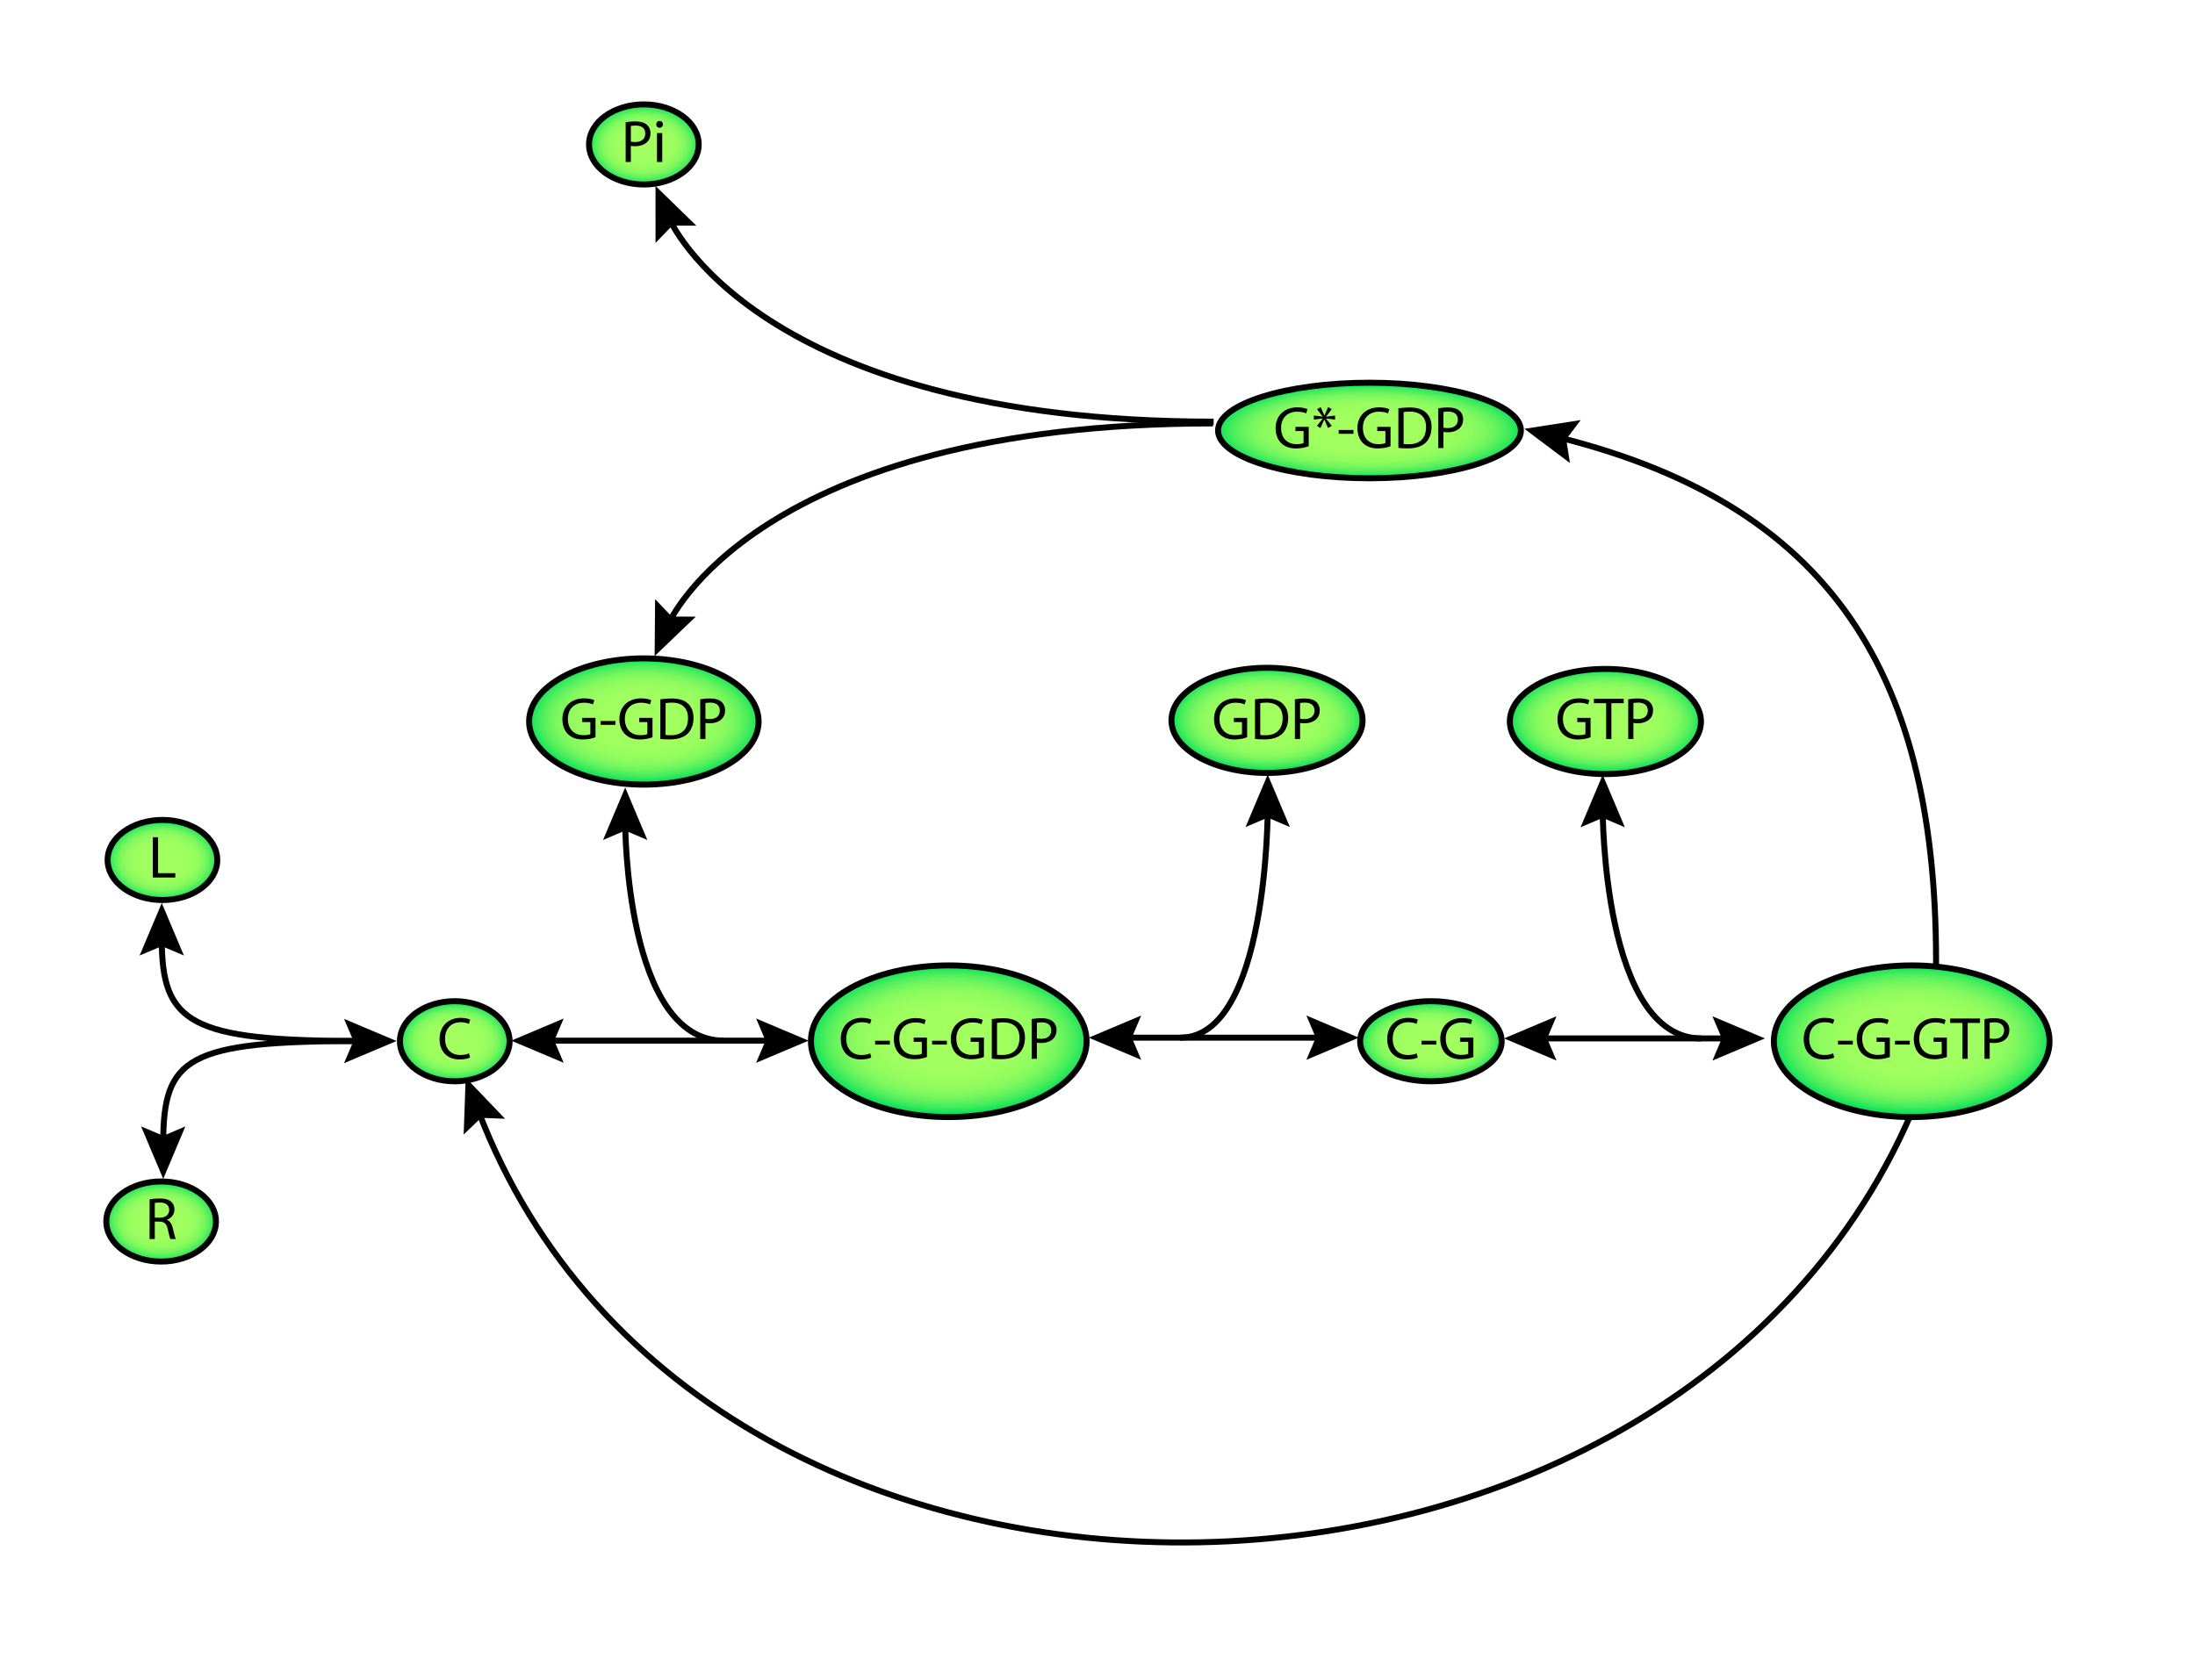 <?xml version="1.0" encoding="utf-8"?>
<!-- Generator: Adobe Illustrator 13.0.0, SVG Export Plug-In . SVG Version: 6.00 Build 14948)  -->
<!DOCTYPE svg PUBLIC "-//W3C//DTD SVG 1.1//EN" "http://www.w3.org/Graphics/SVG/1.1/DTD/svg11.dtd">
<svg version="1.1"
	 id="svg6472" xmlns:rdf="http://www.w3.org/1999/02/22-rdf-syntax-ns#" xmlns:sodipodi="http://inkscape.sourceforge.net/DTD/sodipodi-0.dtd" xmlns:cc="http://web.resource.org/cc/" xmlns:xml="http://www.w3.org/XML/1998/namespace" xmlns:inkscape="http://www.inkscape.org/namespaces/inkscape" xmlns:svg="http://www.w3.org/2000/svg" xmlns:dc="http://purl.org/dc/elements/1.1/" sodipodi:docbase="C:\Documents and Settings\pvil005\Desktop\Repository_diagrams\Signal_Transduction_Pathways" sodipodi:version="0.32" sodipodi:docname="thomsen_neubig_1989.svg" inkscape:version="0.40+cvs"
	 xmlns="http://www.w3.org/2000/svg" xmlns:xlink="http://www.w3.org/1999/xlink" x="0px" y="0px" width="367px" height="281px"
	 viewBox="206.445 252.138 367 281" enable-background="new 206.445 252.138 367 281" xml:space="preserve">
<sodipodi:namedview  pagecolor="#ffffff" inkscape:cx="366.95913" bordercolor="#666666" borderopacity="1.0" inkscape:zoom="2.0000000" inkscape:cy="638.57916" id="base" inkscape:current-layer="layer1" inkscape:window-x="16" inkscape:window-width="1225" inkscape:window-height="941" inkscape:pageshadow="2" inkscape:pageopacity="0.0" inkscape:window-y="1" inkscape:document-units="px">
	</sodipodi:namedview>
<g>
	
		<radialGradient id="path14489_1_" cx="142.563" cy="97.594" r="16.187" gradientTransform="matrix(0.577 0 0 0.407 231.854 236.614)" gradientUnits="userSpaceOnUse">
		<stop  offset="0" style="stop-color:#A2FF5F"/>
		<stop  offset="0.408" style="stop-color:#A0FF5F"/>
		<stop  offset="0.555" style="stop-color:#99FD5F"/>
		<stop  offset="0.66" style="stop-color:#8EFB5E"/>
		<stop  offset="0.745" style="stop-color:#7DF85E"/>
		<stop  offset="0.817" style="stop-color:#67F35D"/>
		<stop  offset="0.882" style="stop-color:#4BEE5C"/>
		<stop  offset="0.94" style="stop-color:#2BE85B"/>
		<stop  offset="0.992" style="stop-color:#07E05A"/>
		<stop  offset="1" style="stop-color:#00DF5A"/>
	</radialGradient>
	<path id="path14489" fill="url(#path14489_1_)" stroke="#000000" d="M323.265,276.295c0,3.7-4.105,6.701-9.167,6.701
		c-5.063,0-9.167-2.999-9.167-6.701s4.104-6.7,9.167-6.7C319.159,269.596,323.265,272.594,323.265,276.295z"/>
	<g enable-background="new    ">
		<path d="M311.053,272.584c0.419-0.08,0.969-0.14,1.669-0.14c0.859,0,1.489,0.2,1.889,0.56c0.37,0.32,0.6,0.81,0.6,1.409
			c0,0.61-0.18,1.089-0.53,1.439c-0.46,0.49-1.209,0.739-2.059,0.739c-0.26,0-0.5-0.01-0.7-0.06v2.699h-0.869V272.584z
			 M311.922,275.822c0.19,0.05,0.44,0.07,0.72,0.07c1.06,0,1.689-0.52,1.689-1.429c0-0.899-0.629-1.329-1.589-1.329
			c-0.38,0-0.67,0.04-0.82,0.07V275.822z"/>
		<path d="M316.712,273.503c-0.33,0-0.55-0.26-0.55-0.569c0-0.31,0.23-0.56,0.57-0.56s0.56,0.25,0.56,0.56
			c0,0.31-0.22,0.569-0.57,0.569H316.712z M316.292,279.23v-4.837h0.879v4.837H316.292z"/>
	</g>
</g>
<g>
	
		<radialGradient id="path14499_1_" cx="142.495" cy="99.981" r="16.188" gradientTransform="matrix(0.577 0 0 0.407 200.274 385.631)" gradientUnits="userSpaceOnUse">
		<stop  offset="0" style="stop-color:#A2FF5F"/>
		<stop  offset="0.408" style="stop-color:#A0FF5F"/>
		<stop  offset="0.555" style="stop-color:#99FD5F"/>
		<stop  offset="0.66" style="stop-color:#8EFB5E"/>
		<stop  offset="0.745" style="stop-color:#7DF85E"/>
		<stop  offset="0.817" style="stop-color:#67F35D"/>
		<stop  offset="0.882" style="stop-color:#4BEE5C"/>
		<stop  offset="0.94" style="stop-color:#2BE85B"/>
		<stop  offset="0.992" style="stop-color:#07E05A"/>
		<stop  offset="1" style="stop-color:#00DF5A"/>
	</radialGradient>
	<path id="path14499" fill="url(#path14499_1_)" stroke="#000000" d="M291.645,426.283c0,3.701-4.105,6.701-9.167,6.701
		s-9.166-3-9.166-6.701s4.104-6.701,9.166-6.701C287.54,419.584,291.645,422.582,291.645,426.283z"/>
	<g enable-background="new    ">
		<path d="M285.036,429.008c-0.31,0.16-0.959,0.32-1.779,0.32c-1.899,0-3.318-1.2-3.318-3.419c0-2.118,1.429-3.538,3.518-3.538
			c0.83,0,1.369,0.181,1.599,0.3l-0.22,0.71c-0.32-0.16-0.79-0.279-1.35-0.279c-1.579,0-2.628,1.009-2.628,2.778
			c0,1.659,0.95,2.708,2.579,2.708c0.54,0,1.08-0.109,1.429-0.279L285.036,429.008z"/>
	</g>
</g>
<g>
	
		<radialGradient id="path14509_1_" cx="143.227" cy="88.824" r="16.187" gradientTransform="matrix(0.577 0 0 0.407 150.979 359.851)" gradientUnits="userSpaceOnUse">
		<stop  offset="0" style="stop-color:#A2FF5F"/>
		<stop  offset="0.408" style="stop-color:#A0FF5F"/>
		<stop  offset="0.555" style="stop-color:#99FD5F"/>
		<stop  offset="0.66" style="stop-color:#8EFB5E"/>
		<stop  offset="0.745" style="stop-color:#7DF85E"/>
		<stop  offset="0.817" style="stop-color:#67F35D"/>
		<stop  offset="0.882" style="stop-color:#4BEE5C"/>
		<stop  offset="0.94" style="stop-color:#2BE85B"/>
		<stop  offset="0.992" style="stop-color:#07E05A"/>
		<stop  offset="1" style="stop-color:#00DF5A"/>
	</radialGradient>
	<path id="path14509" fill="url(#path14509_1_)" stroke="#000000" d="M242.773,395.966c0,3.701-4.105,6.701-9.167,6.701
		c-5.063,0-9.166-3-9.166-6.701s4.104-6.699,9.166-6.699C238.667,389.267,242.773,392.265,242.773,395.966z"/>
	<g enable-background="new    ">
		<path d="M231.997,392.165h0.879v6.007h2.878v0.729h-3.758V392.165z"/>
	</g>
</g>
<g>
	
		<radialGradient id="path14519_1_" cx="142.846" cy="88.824" r="16.186" gradientTransform="matrix(0.577 0 0 0.407 150.979 420.314)" gradientUnits="userSpaceOnUse">
		<stop  offset="0" style="stop-color:#A2FF5F"/>
		<stop  offset="0.408" style="stop-color:#A0FF5F"/>
		<stop  offset="0.555" style="stop-color:#99FD5F"/>
		<stop  offset="0.66" style="stop-color:#8EFB5E"/>
		<stop  offset="0.745" style="stop-color:#7DF85E"/>
		<stop  offset="0.817" style="stop-color:#67F35D"/>
		<stop  offset="0.882" style="stop-color:#4BEE5C"/>
		<stop  offset="0.94" style="stop-color:#2BE85B"/>
		<stop  offset="0.992" style="stop-color:#07E05A"/>
		<stop  offset="1" style="stop-color:#00DF5A"/>
	</radialGradient>
	<path id="path14519" fill="url(#path14519_1_)" stroke="#000000" d="M242.553,456.429c0,3.701-4.105,6.701-9.167,6.701
		c-5.063,0-9.166-2.998-9.166-6.701c0-3.701,4.104-6.699,9.166-6.699C238.448,449.729,242.553,452.728,242.553,456.429z"/>
	<g enable-background="new    ">
		<path d="M231.456,452.728c0.439-0.09,1.079-0.149,1.669-0.149c0.93,0,1.539,0.18,1.959,0.56c0.33,0.29,0.53,0.75,0.53,1.279
			c0,0.88-0.57,1.469-1.27,1.709v0.03c0.51,0.18,0.82,0.659,0.99,1.359c0.22,0.939,0.379,1.589,0.509,1.849h-0.899
			c-0.11-0.189-0.26-0.77-0.439-1.609c-0.2-0.93-0.57-1.279-1.359-1.309h-0.82v2.918h-0.869V452.728z M232.325,455.786h0.89
			c0.93,0,1.519-0.51,1.519-1.279c0-0.869-0.629-1.249-1.549-1.249c-0.42,0-0.71,0.04-0.86,0.08V455.786z"/>
	</g>
</g>
<path id="path18370" sodipodi:nodetypes="cc" d="M465.07,282.255"/>
<path id="path18390" sodipodi:nodetypes="cc" d="M282.205,158.956"/>
<g>
	
		<radialGradient id="path14439_1_" cx="167.958" cy="231.093" r="16.188" gradientTransform="matrix(0.745 0 0 0.407 320.611 332.321)" gradientUnits="userSpaceOnUse">
		<stop  offset="0" style="stop-color:#A2FF5F"/>
		<stop  offset="0.408" style="stop-color:#A0FF5F"/>
		<stop  offset="0.555" style="stop-color:#99FD5F"/>
		<stop  offset="0.66" style="stop-color:#8EFB5E"/>
		<stop  offset="0.745" style="stop-color:#7DF85E"/>
		<stop  offset="0.817" style="stop-color:#67F35D"/>
		<stop  offset="0.882" style="stop-color:#4BEE5C"/>
		<stop  offset="0.94" style="stop-color:#2BE85B"/>
		<stop  offset="0.992" style="stop-color:#07E05A"/>
		<stop  offset="1" style="stop-color:#00DF5A"/>
	</radialGradient>
	<path id="path14439_2_" fill="url(#path14439_1_)" stroke="#000000" d="M457.522,426.283c0,3.699-5.299,6.701-11.833,6.701
		c-6.535,0-11.833-3-11.833-6.701c0-3.703,5.298-6.701,11.833-6.701C452.223,419.584,457.522,422.582,457.522,426.283z"/>
	<g enable-background="new    ">
		<path d="M443.48,429.009c-0.309,0.16-0.959,0.32-1.779,0.32c-1.898,0-3.318-1.2-3.318-3.419c0-2.118,1.43-3.538,3.52-3.538
			c0.828,0,1.369,0.181,1.598,0.3l-0.219,0.71c-0.32-0.16-0.789-0.279-1.35-0.279c-1.578,0-2.629,1.009-2.629,2.778
			c0,1.659,0.949,2.708,2.578,2.708c0.541,0,1.08-0.109,1.43-0.279L443.48,429.009z"/>
		<path d="M446.591,426.2v0.64h-2.469v-0.64H446.591z"/>
		<path d="M452.791,428.919c-0.391,0.149-1.17,0.37-2.078,0.37c-1.02,0-1.859-0.26-2.52-0.89c-0.58-0.56-0.939-1.459-0.939-2.509
			c0-2.009,1.389-3.479,3.648-3.479c0.779,0,1.398,0.17,1.689,0.311l-0.221,0.709c-0.359-0.17-0.811-0.289-1.488-0.289
			c-1.641,0-2.709,1.019-2.709,2.708c0,1.709,1.02,2.719,2.598,2.719c0.57,0,0.959-0.08,1.16-0.18v-2.01h-1.359v-0.699h2.219
			V428.919z"/>
	</g>
</g>
<g>
	<g id="path5958_2_" sodipodi:nodetypes="cc">
		<g>
			<path fill="none" stroke="#000000" d="M266.778,426.244c-28.673,0-33.286-2.957-33.286-17.106"/>
			<polygon points="237.196,411.946 233.492,410.374 229.789,411.946 233.492,403.169 			"/>
		</g>
	</g>
	<g id="path5958_3_" sodipodi:nodetypes="cc">
		<g>
			<path fill="none" stroke="#000000" d="M266.778,426.244c-29.093,0-33.042,2.711-33.042,17.089"/>
			<polygon points="230.033,440.524 233.737,442.098 237.44,440.524 233.737,449.303 			"/>
			<polygon points="263.97,429.948 265.542,426.244 263.97,422.54 272.748,426.244 			"/>
		</g>
	</g>
</g>
<g>
	<g>
		<line fill="none" stroke="#000000" x1="335.675" y1="426.185" x2="297.883" y2="426.185"/>
		<polygon points="300.691,422.48 299.119,426.185 300.691,429.888 291.914,426.185 		"/>
		<polygon points="332.866,429.889 334.439,426.185 332.866,422.481 341.644,426.185 		"/>
	</g>
</g>
<g>
	<g>
		<path fill="none" stroke="#000000" d="M327.454,426.185c-16.477,0-16.477-36.372-16.477-36.372"/>
		<polygon points="314.681,392.621 310.977,391.048 307.273,392.621 310.977,383.843 		"/>
	</g>
</g>
<g>
	<g>
		<line fill="none" stroke="#000000" x1="394.445" y1="425.685" x2="427.675" y2="425.685"/>
		<polygon points="424.867,429.389 426.439,425.685 424.867,421.981 433.644,425.685 		"/>
		<polygon points="397.253,421.98 395.681,425.685 397.253,429.388 388.476,425.685 		"/>
	</g>
</g>
<g>
	<g>
		<path fill="none" stroke="#000000" d="M403.795,425.685c14.609,0,14.609-38.039,14.609-38.039"/>
		<polygon points="422.109,390.454 418.404,388.882 414.701,390.454 418.404,381.677 		"/>
	</g>
</g>
<g>
	<g>
		<line fill="none" stroke="#000000" x1="495.57" y1="425.81" x2="463.882" y2="425.81"/>
		<polygon points="466.691,422.105 465.119,425.81 466.691,429.513 457.914,425.81 		"/>
		<polygon points="492.761,429.514 494.333,425.81 492.761,422.106 501.539,425.81 		"/>
	</g>
</g>
<g>
	<g>
		<path fill="none" stroke="#000000" d="M490.891,425.81c-16.477,0-16.477-38.122-16.477-38.122"/>
		<polygon points="478.119,390.496 474.415,388.923 470.71,390.496 474.415,381.718 		"/>
	</g>
</g>
<g>
	
		<radialGradient id="path14429_1_" cx="193.179" cy="-153.795" r="19.374" gradientTransform="matrix(1.331 0 0 0.405 178.221 386.454)" gradientUnits="userSpaceOnUse">
		<stop  offset="0" style="stop-color:#A2FF5F"/>
		<stop  offset="0.408" style="stop-color:#A0FF5F"/>
		<stop  offset="0.555" style="stop-color:#99FD5F"/>
		<stop  offset="0.66" style="stop-color:#8EFB5E"/>
		<stop  offset="0.745" style="stop-color:#7DF85E"/>
		<stop  offset="0.817" style="stop-color:#67F35D"/>
		<stop  offset="0.882" style="stop-color:#4BEE5C"/>
		<stop  offset="0.94" style="stop-color:#2BE85B"/>
		<stop  offset="0.992" style="stop-color:#07E05A"/>
		<stop  offset="1" style="stop-color:#00DF5A"/>
	</radialGradient>
	<path id="path14429_4_" fill="url(#path14429_1_)" stroke="#000000" d="M460.74,324.135c0,4.414-11.341,7.993-25.321,7.993
		c-13.982,0-25.319-3.577-25.319-7.993c0-4.414,11.337-7.99,25.319-7.99C449.399,316.146,460.74,319.721,460.74,324.135z"/>
	<g enable-background="new    ">
		<path d="M425.255,326.771c-0.389,0.149-1.168,0.37-2.078,0.37c-1.02,0-1.859-0.26-2.519-0.89c-0.579-0.56-0.939-1.459-0.939-2.509
			c0-2.009,1.39-3.479,3.648-3.479c0.779,0,1.4,0.17,1.689,0.311l-0.221,0.709c-0.359-0.17-0.809-0.29-1.488-0.29
			c-1.639,0-2.708,1.02-2.708,2.709c0,1.709,1.019,2.719,2.599,2.719c0.568,0,0.959-0.08,1.158-0.18v-2.01h-1.359v-0.699h2.219
			V326.771z"/>
		<path d="M429.107,320.575l-0.949,1.239v0.02l1.51-0.199v0.679l-1.51-0.18v0.021l0.959,1.209l-0.629,0.35l-0.609-1.399h-0.02
			l-0.641,1.409l-0.57-0.359l0.951-1.22v-0.02l-1.48,0.189v-0.679l1.469,0.189v-0.021l-0.939-1.229l0.611-0.34l0.619,1.379h0.02
			l0.609-1.39L429.107,320.575z"/>
		<path d="M432.738,324.053v0.64h-2.469v-0.64H432.738z"/>
		<path d="M438.937,326.771c-0.391,0.149-1.17,0.37-2.078,0.37c-1.02,0-1.859-0.26-2.52-0.89c-0.58-0.56-0.939-1.459-0.939-2.509
			c0-2.009,1.389-3.479,3.648-3.479c0.779,0,1.398,0.17,1.689,0.311l-0.221,0.709c-0.359-0.17-0.811-0.29-1.488-0.29
			c-1.641,0-2.709,1.02-2.709,2.709c0,1.709,1.02,2.719,2.598,2.719c0.57,0,0.959-0.08,1.16-0.18v-2.01h-1.359v-0.699h2.219V326.771
			z"/>
		<path d="M440.25,320.425c0.539-0.08,1.17-0.14,1.859-0.14c1.248,0,2.139,0.279,2.729,0.829c0.609,0.55,0.959,1.34,0.959,2.429
			c0,1.1-0.35,1.999-0.969,2.619c-0.641,0.629-1.68,0.969-2.988,0.969c-0.631,0-1.141-0.02-1.59-0.079V320.425z M441.128,326.392
			c0.221,0.04,0.541,0.04,0.881,0.04c1.857,0.01,2.867-1.039,2.867-2.858c0.01-1.609-0.889-2.599-2.729-2.599
			c-0.449,0-0.789,0.04-1.02,0.09V326.392z"/>
		<path d="M446.919,320.425c0.42-0.08,0.971-0.14,1.67-0.14c0.859,0,1.488,0.2,1.889,0.56c0.369,0.319,0.6,0.81,0.6,1.409
			c0,0.609-0.18,1.09-0.529,1.439c-0.461,0.489-1.209,0.739-2.059,0.739c-0.26,0-0.5-0.01-0.701-0.06v2.698h-0.869V320.425z
			 M447.789,323.663c0.191,0.05,0.441,0.07,0.721,0.07c1.059,0,1.689-0.52,1.689-1.43c0-0.899-0.631-1.329-1.59-1.329
			c-0.379,0-0.67,0.04-0.82,0.07V323.663z"/>
	</g>
</g>
<g>
	<g id="path5958_6_" sodipodi:nodetypes="cc">
		<g>
			<path fill="none" stroke="#000000" d="M409.363,322.657c-76.668,0-90.995-33.925-90.995-33.925"/>
			<polygon points="322.874,289.878 318.85,289.871 316.049,292.76 316.046,283.233 			"/>
		</g>
	</g>
	<g id="path5958_5_" sodipodi:nodetypes="cc">
		<g>
			<path fill="none" stroke="#000000" d="M409.258,322.954c-76.563,0-90.995,33.432-90.995,33.432"/>
			<polygon points="315.976,352.339 318.753,355.251 322.777,355.275 315.898,361.866 			"/>
		</g>
	</g>
</g>
<g>
	<g>
		<path fill="none" stroke="#000000" d="M527.82,433.888c-37.708,98.917-203.708,102.917-241.39,4.053"/>
		<polygon points="290.891,439.246 286.87,439.096 283.969,441.884 284.304,432.362 		"/>
	</g>
</g>
<g>
	<g>
		<path fill="none" stroke="#000000" d="M530.112,417.138c1-50-15.667-80-63-91.833"/>
		<polygon points="470.735,322.393 468.311,325.604 468.938,329.579 461.321,323.857 		"/>
	</g>
</g>
<radialGradient id="path12666_6_" cx="378.133" cy="346.941" r="16.187" gradientTransform="matrix(1.006 0 0 0.533 37.999 187.524)" gradientUnits="userSpaceOnUse">
	<stop  offset="0" style="stop-color:#A2FF5F"/>
	<stop  offset="0.408" style="stop-color:#A0FF5F"/>
	<stop  offset="0.555" style="stop-color:#99FD5F"/>
	<stop  offset="0.66" style="stop-color:#8EFB5E"/>
	<stop  offset="0.745" style="stop-color:#7DF85E"/>
	<stop  offset="0.817" style="stop-color:#67F35D"/>
	<stop  offset="0.882" style="stop-color:#4BEE5C"/>
	<stop  offset="0.94" style="stop-color:#2BE85B"/>
	<stop  offset="0.992" style="stop-color:#07E05A"/>
	<stop  offset="1" style="stop-color:#00DF5A"/>
</radialGradient>
<path id="path12666_2_" fill="url(#path12666_6_)" stroke="#000000" d="M434.267,372.616c0,4.855-7.156,8.793-15.979,8.793
	c-8.825,0-15.979-3.936-15.979-8.793c0-4.855,7.154-8.791,15.979-8.791C427.111,363.827,434.267,367.761,434.267,372.616z"/>
<g enable-background="new    ">
	<path d="M414.964,375.442c-0.39,0.149-1.169,0.37-2.079,0.37c-1.02,0-1.859-0.26-2.519-0.89c-0.58-0.56-0.939-1.459-0.939-2.509
		c0-2.009,1.389-3.479,3.648-3.479c0.78,0,1.399,0.17,1.689,0.311l-0.22,0.709c-0.36-0.17-0.81-0.289-1.489-0.289
		c-1.639,0-2.708,1.019-2.708,2.708c0,1.709,1.02,2.719,2.599,2.719c0.57,0,0.959-0.08,1.159-0.18v-2.01h-1.359v-0.699h2.219
		V375.442z"/>
	<path d="M416.277,369.096c0.54-0.08,1.169-0.14,1.859-0.14c1.25,0,2.139,0.279,2.729,0.829c0.61,0.55,0.959,1.34,0.959,2.429
		c0,1.1-0.35,1.999-0.969,2.619c-0.64,0.629-1.679,0.969-2.988,0.969c-0.63,0-1.14-0.02-1.589-0.079V369.096z M417.156,375.063
		c0.22,0.04,0.54,0.04,0.88,0.04c1.859,0.01,2.868-1.039,2.868-2.858c0.01-1.609-0.89-2.599-2.729-2.599
		c-0.45,0-0.79,0.04-1.02,0.09V375.063z"/>
	<path d="M422.947,369.096c0.42-0.08,0.969-0.14,1.669-0.14c0.859,0,1.489,0.2,1.89,0.56c0.369,0.319,0.6,0.81,0.6,1.409
		c0,0.609-0.181,1.09-0.53,1.439c-0.46,0.489-1.21,0.739-2.06,0.739c-0.26,0-0.499-0.01-0.699-0.06v2.698h-0.869V369.096z
		 M423.816,372.334c0.189,0.05,0.439,0.07,0.72,0.07c1.06,0,1.688-0.52,1.688-1.43c0-0.899-0.629-1.329-1.588-1.329
		c-0.381,0-0.67,0.04-0.82,0.07V372.334z"/>
</g>
<g>
	
		<radialGradient id="path12666_7_" cx="434.39" cy="347.296" r="16.187" gradientTransform="matrix(1.006 0 0 0.533 37.999 187.524)" gradientUnits="userSpaceOnUse">
		<stop  offset="0" style="stop-color:#A2FF5F"/>
		<stop  offset="0.408" style="stop-color:#A0FF5F"/>
		<stop  offset="0.555" style="stop-color:#99FD5F"/>
		<stop  offset="0.66" style="stop-color:#8EFB5E"/>
		<stop  offset="0.745" style="stop-color:#7DF85E"/>
		<stop  offset="0.817" style="stop-color:#67F35D"/>
		<stop  offset="0.882" style="stop-color:#4BEE5C"/>
		<stop  offset="0.94" style="stop-color:#2BE85B"/>
		<stop  offset="0.992" style="stop-color:#07E05A"/>
		<stop  offset="1" style="stop-color:#00DF5A"/>
	</radialGradient>
	<path id="path12666_1_" fill="url(#path12666_7_)" stroke="#000000" d="M490.844,372.806c0,4.855-7.156,8.793-15.979,8.793
		c-8.824,0-15.979-3.936-15.979-8.793c0-4.855,7.154-8.791,15.979-8.791C483.688,364.017,490.844,367.95,490.844,372.806z"/>
	<g enable-background="new    ">
		<path d="M472.387,375.442c-0.39,0.149-1.169,0.37-2.079,0.37c-1.02,0-1.859-0.26-2.519-0.89c-0.579-0.56-0.939-1.459-0.939-2.509
			c0-2.009,1.39-3.479,3.647-3.479c0.78,0,1.4,0.17,1.689,0.311l-0.22,0.709c-0.36-0.17-0.81-0.289-1.489-0.289
			c-1.639,0-2.709,1.019-2.709,2.708c0,1.709,1.02,2.719,2.6,2.719c0.569,0,0.959-0.08,1.158-0.18v-2.01h-1.359v-0.699h2.22V375.442
			z"/>
		<path d="M474.99,369.745h-2.049v-0.739h4.986v0.739h-2.059v5.997h-0.879V369.745z"/>
		<path d="M478.679,369.096c0.42-0.08,0.97-0.14,1.67-0.14c0.859,0,1.488,0.2,1.889,0.56c0.369,0.319,0.6,0.81,0.6,1.409
			c0,0.609-0.18,1.09-0.529,1.439c-0.461,0.489-1.21,0.739-2.06,0.739c-0.26,0-0.499-0.01-0.7-0.06v2.698h-0.869V369.096z
			 M479.548,372.334c0.19,0.05,0.44,0.07,0.721,0.07c1.059,0,1.688-0.52,1.688-1.43c0-0.899-0.63-1.329-1.589-1.329
			c-0.38,0-0.67,0.04-0.82,0.07V372.334z"/>
	</g>
</g>
<g>
	
		<radialGradient id="path12666_8_" cx="274.534" cy="347.298" r="19.435" gradientTransform="matrix(1.006 0 0 0.533 37.999 187.524)" gradientUnits="userSpaceOnUse">
		<stop  offset="0" style="stop-color:#A2FF5F"/>
		<stop  offset="0.408" style="stop-color:#A0FF5F"/>
		<stop  offset="0.555" style="stop-color:#99FD5F"/>
		<stop  offset="0.66" style="stop-color:#8EFB5E"/>
		<stop  offset="0.745" style="stop-color:#7DF85E"/>
		<stop  offset="0.817" style="stop-color:#67F35D"/>
		<stop  offset="0.882" style="stop-color:#4BEE5C"/>
		<stop  offset="0.94" style="stop-color:#2BE85B"/>
		<stop  offset="0.992" style="stop-color:#07E05A"/>
		<stop  offset="1" style="stop-color:#00DF5A"/>
	</radialGradient>
	<path id="path12666_3_" fill="url(#path12666_8_)" stroke="#000000" d="M333.284,372.806c0,5.83-8.592,10.558-19.186,10.558
		c-10.596,0-19.186-4.726-19.186-10.558c0-5.829,8.59-10.555,19.186-10.555C324.691,362.253,333.284,366.977,333.284,372.806z"/>
	<g enable-background="new    ">
		<path d="M306.01,375.442c-0.39,0.149-1.169,0.37-2.079,0.37c-1.02,0-1.859-0.26-2.519-0.89c-0.58-0.56-0.939-1.459-0.939-2.509
			c0-2.009,1.389-3.479,3.648-3.479c0.78,0,1.399,0.17,1.689,0.311l-0.22,0.709c-0.36-0.17-0.81-0.289-1.489-0.289
			c-1.639,0-2.708,1.019-2.708,2.708c0,1.709,1.02,2.719,2.599,2.719c0.57,0,0.959-0.08,1.159-0.18v-2.01h-1.359v-0.699h2.219
			V375.442z"/>
		<path d="M309.341,372.724v0.64h-2.469v-0.64H309.341z"/>
		<path d="M315.54,375.442c-0.39,0.149-1.169,0.37-2.079,0.37c-1.02,0-1.859-0.26-2.519-0.89c-0.58-0.56-0.939-1.459-0.939-2.509
			c0-2.009,1.389-3.479,3.648-3.479c0.78,0,1.399,0.17,1.689,0.311l-0.22,0.709c-0.36-0.17-0.81-0.289-1.489-0.289
			c-1.639,0-2.708,1.019-2.708,2.708c0,1.709,1.02,2.719,2.599,2.719c0.57,0,0.959-0.08,1.159-0.18v-2.01h-1.359v-0.699h2.219
			V375.442z"/>
		<path d="M316.852,369.096c0.54-0.08,1.169-0.14,1.859-0.14c1.25,0,2.139,0.279,2.729,0.829c0.61,0.55,0.959,1.34,0.959,2.429
			c0,1.1-0.35,1.999-0.969,2.619c-0.64,0.629-1.679,0.969-2.988,0.969c-0.63,0-1.14-0.02-1.589-0.079V369.096z M317.731,375.063
			c0.22,0.04,0.54,0.04,0.88,0.04c1.859,0.01,2.868-1.039,2.868-2.858c0.01-1.609-0.89-2.599-2.729-2.599
			c-0.45,0-0.79,0.04-1.02,0.09V375.063z"/>
		<path d="M323.522,369.096c0.419-0.08,0.969-0.14,1.669-0.14c0.859,0,1.489,0.2,1.889,0.56c0.37,0.319,0.6,0.81,0.6,1.409
			c0,0.609-0.18,1.09-0.53,1.439c-0.46,0.489-1.209,0.739-2.059,0.739c-0.26,0-0.5-0.01-0.7-0.06v2.698h-0.869V369.096z
			 M324.391,372.334c0.19,0.05,0.44,0.07,0.72,0.07c1.06,0,1.689-0.52,1.689-1.43c0-0.899-0.629-1.329-1.589-1.329
			c-0.38,0-0.67,0.04-0.82,0.07V372.334z"/>
	</g>
</g>
<g>
	
		<radialGradient id="path12666_9_" cx="325.226" cy="447.534" r="23.347" gradientTransform="matrix(1.006 0 0 0.533 37.999 187.524)" gradientUnits="userSpaceOnUse">
		<stop  offset="0" style="stop-color:#A2FF5F"/>
		<stop  offset="0.408" style="stop-color:#A0FF5F"/>
		<stop  offset="0.555" style="stop-color:#99FD5F"/>
		<stop  offset="0.66" style="stop-color:#8EFB5E"/>
		<stop  offset="0.745" style="stop-color:#7DF85E"/>
		<stop  offset="0.817" style="stop-color:#67F35D"/>
		<stop  offset="0.882" style="stop-color:#4BEE5C"/>
		<stop  offset="0.94" style="stop-color:#2BE85B"/>
		<stop  offset="0.992" style="stop-color:#07E05A"/>
		<stop  offset="1" style="stop-color:#00DF5A"/>
	</radialGradient>
	<path id="path12666_4_" fill="url(#path12666_9_)" stroke="#000000" d="M388.126,426.282c0,7.002-10.322,12.682-23.048,12.682
		c-12.729,0-23.047-5.676-23.047-12.682c0-7.004,10.318-12.68,23.047-12.68C377.804,413.604,388.126,419.278,388.126,426.282z"/>
	<g enable-background="new    ">
		<path d="M352.117,429.008c-0.31,0.16-0.959,0.32-1.779,0.32c-1.899,0-3.318-1.2-3.318-3.419c0-2.118,1.429-3.538,3.518-3.538
			c0.83,0,1.369,0.181,1.599,0.3l-0.22,0.71c-0.32-0.16-0.79-0.279-1.35-0.279c-1.579,0-2.628,1.009-2.628,2.778
			c0,1.659,0.95,2.708,2.579,2.708c0.54,0,1.08-0.109,1.429-0.279L352.117,429.008z"/>
		<path d="M355.228,426.199v0.64h-2.469v-0.64H355.228z"/>
		<path d="M361.426,428.918c-0.39,0.149-1.169,0.37-2.079,0.37c-1.02,0-1.859-0.26-2.519-0.89c-0.58-0.56-0.939-1.459-0.939-2.509
			c0-2.009,1.389-3.479,3.648-3.479c0.78,0,1.399,0.17,1.689,0.311l-0.22,0.709c-0.36-0.17-0.81-0.29-1.489-0.29
			c-1.639,0-2.708,1.02-2.708,2.709c0,1.709,1.02,2.719,2.599,2.719c0.57,0,0.959-0.08,1.159-0.18v-2.01h-1.359v-0.699h2.219
			V428.918z"/>
		<path d="M364.758,426.199v0.64h-2.469v-0.64H364.758z"/>
		<path d="M370.956,428.918c-0.39,0.149-1.169,0.37-2.079,0.37c-1.02,0-1.859-0.26-2.519-0.89c-0.58-0.56-0.939-1.459-0.939-2.509
			c0-2.009,1.389-3.479,3.648-3.479c0.78,0,1.399,0.17,1.689,0.311l-0.22,0.709c-0.36-0.17-0.81-0.29-1.489-0.29
			c-1.639,0-2.708,1.02-2.708,2.709c0,1.709,1.02,2.719,2.599,2.719c0.57,0,0.959-0.08,1.159-0.18v-2.01h-1.359v-0.699h2.219
			V428.918z"/>
		<path d="M372.269,422.571c0.54-0.08,1.169-0.14,1.859-0.14c1.25,0,2.139,0.279,2.729,0.829c0.61,0.55,0.959,1.34,0.959,2.429
			c0,1.1-0.35,1.999-0.969,2.619c-0.64,0.629-1.679,0.969-2.988,0.969c-0.63,0-1.14-0.02-1.589-0.079V422.571z M373.148,428.538
			c0.22,0.04,0.54,0.04,0.88,0.04c1.859,0.01,2.868-1.039,2.868-2.858c0.01-1.609-0.89-2.599-2.729-2.599
			c-0.45,0-0.79,0.04-1.02,0.09V428.538z"/>
		<path d="M378.938,422.571c0.419-0.08,0.969-0.14,1.669-0.14c0.859,0,1.489,0.2,1.889,0.56c0.37,0.319,0.6,0.81,0.6,1.409
			c0,0.609-0.18,1.09-0.53,1.439c-0.46,0.489-1.209,0.739-2.059,0.739c-0.26,0-0.5-0.01-0.7-0.06v2.698h-0.869V422.571z
			 M379.808,425.81c0.19,0.05,0.44,0.07,0.72,0.07c1.06,0,1.689-0.52,1.689-1.43c0-0.899-0.629-1.329-1.589-1.329
			c-0.38,0-0.67,0.04-0.82,0.07V425.81z"/>
	</g>
</g>
<g>
	
		<radialGradient id="path12666_10_" cx="485.314" cy="447.534" r="23.346" gradientTransform="matrix(1.006 0 0 0.533 37.999 187.524)" gradientUnits="userSpaceOnUse">
		<stop  offset="0" style="stop-color:#A2FF5F"/>
		<stop  offset="0.408" style="stop-color:#A0FF5F"/>
		<stop  offset="0.555" style="stop-color:#99FD5F"/>
		<stop  offset="0.66" style="stop-color:#8EFB5E"/>
		<stop  offset="0.745" style="stop-color:#7DF85E"/>
		<stop  offset="0.817" style="stop-color:#67F35D"/>
		<stop  offset="0.882" style="stop-color:#4BEE5C"/>
		<stop  offset="0.94" style="stop-color:#2BE85B"/>
		<stop  offset="0.992" style="stop-color:#07E05A"/>
		<stop  offset="1" style="stop-color:#00DF5A"/>
	</radialGradient>
	<path id="path12666_5_" fill="url(#path12666_10_)" stroke="#000000" d="M549.126,426.282c0,7.002-10.322,12.682-23.048,12.682
		c-12.729,0-23.047-5.676-23.047-12.682c0-7.004,10.318-12.68,23.047-12.68C538.804,413.604,549.126,419.278,549.126,426.282z"/>
	<g enable-background="new    ">
		<path d="M513.117,429.008c-0.311,0.16-0.959,0.32-1.779,0.32c-1.898,0-3.318-1.2-3.318-3.419c0-2.118,1.43-3.538,3.519-3.538
			c0.829,0,1.369,0.181,1.599,0.3l-0.219,0.71c-0.32-0.16-0.79-0.279-1.35-0.279c-1.58,0-2.629,1.009-2.629,2.778
			c0,1.659,0.949,2.708,2.578,2.708c0.54,0,1.08-0.109,1.43-0.279L513.117,429.008z"/>
		<path d="M516.228,426.199v0.64h-2.469v-0.64H516.228z"/>
		<path d="M522.426,428.918c-0.39,0.149-1.169,0.37-2.079,0.37c-1.02,0-1.859-0.26-2.519-0.89c-0.579-0.56-0.939-1.459-0.939-2.509
			c0-2.009,1.39-3.479,3.647-3.479c0.78,0,1.4,0.17,1.689,0.311l-0.22,0.709c-0.36-0.17-0.81-0.29-1.489-0.29
			c-1.639,0-2.709,1.02-2.709,2.709c0,1.709,1.02,2.719,2.6,2.719c0.569,0,0.959-0.08,1.158-0.18v-2.01h-1.358v-0.699h2.219V428.918
			z"/>
		<path d="M525.757,426.199v0.64h-2.469v-0.64H525.757z"/>
		<path d="M531.957,428.918c-0.391,0.149-1.17,0.37-2.08,0.37c-1.02,0-1.858-0.26-2.518-0.89c-0.58-0.56-0.939-1.459-0.939-2.509
			c0-2.009,1.389-3.479,3.647-3.479c0.78,0,1.399,0.17,1.688,0.311l-0.219,0.709c-0.36-0.17-0.811-0.29-1.49-0.29
			c-1.639,0-2.708,1.02-2.708,2.709c0,1.709,1.02,2.719,2.599,2.719c0.57,0,0.959-0.08,1.159-0.18v-2.01h-1.359v-0.699h2.22V428.918
			z"/>
		<path d="M534.558,423.221h-2.049v-0.739h4.986v0.739h-2.059v5.997h-0.879V423.221z"/>
		<path d="M538.249,422.571c0.419-0.08,0.97-0.14,1.669-0.14c0.859,0,1.489,0.2,1.889,0.56c0.37,0.319,0.6,0.81,0.6,1.409
			c0,0.609-0.18,1.09-0.529,1.439c-0.46,0.489-1.209,0.739-2.059,0.739c-0.26,0-0.5-0.01-0.7-0.06v2.698h-0.869V422.571z
			 M539.118,425.81c0.19,0.05,0.44,0.07,0.72,0.07c1.06,0,1.689-0.52,1.689-1.43c0-0.899-0.63-1.329-1.59-1.329
			c-0.379,0-0.67,0.04-0.819,0.07V425.81z"/>
	</g>
</g>
</svg>
